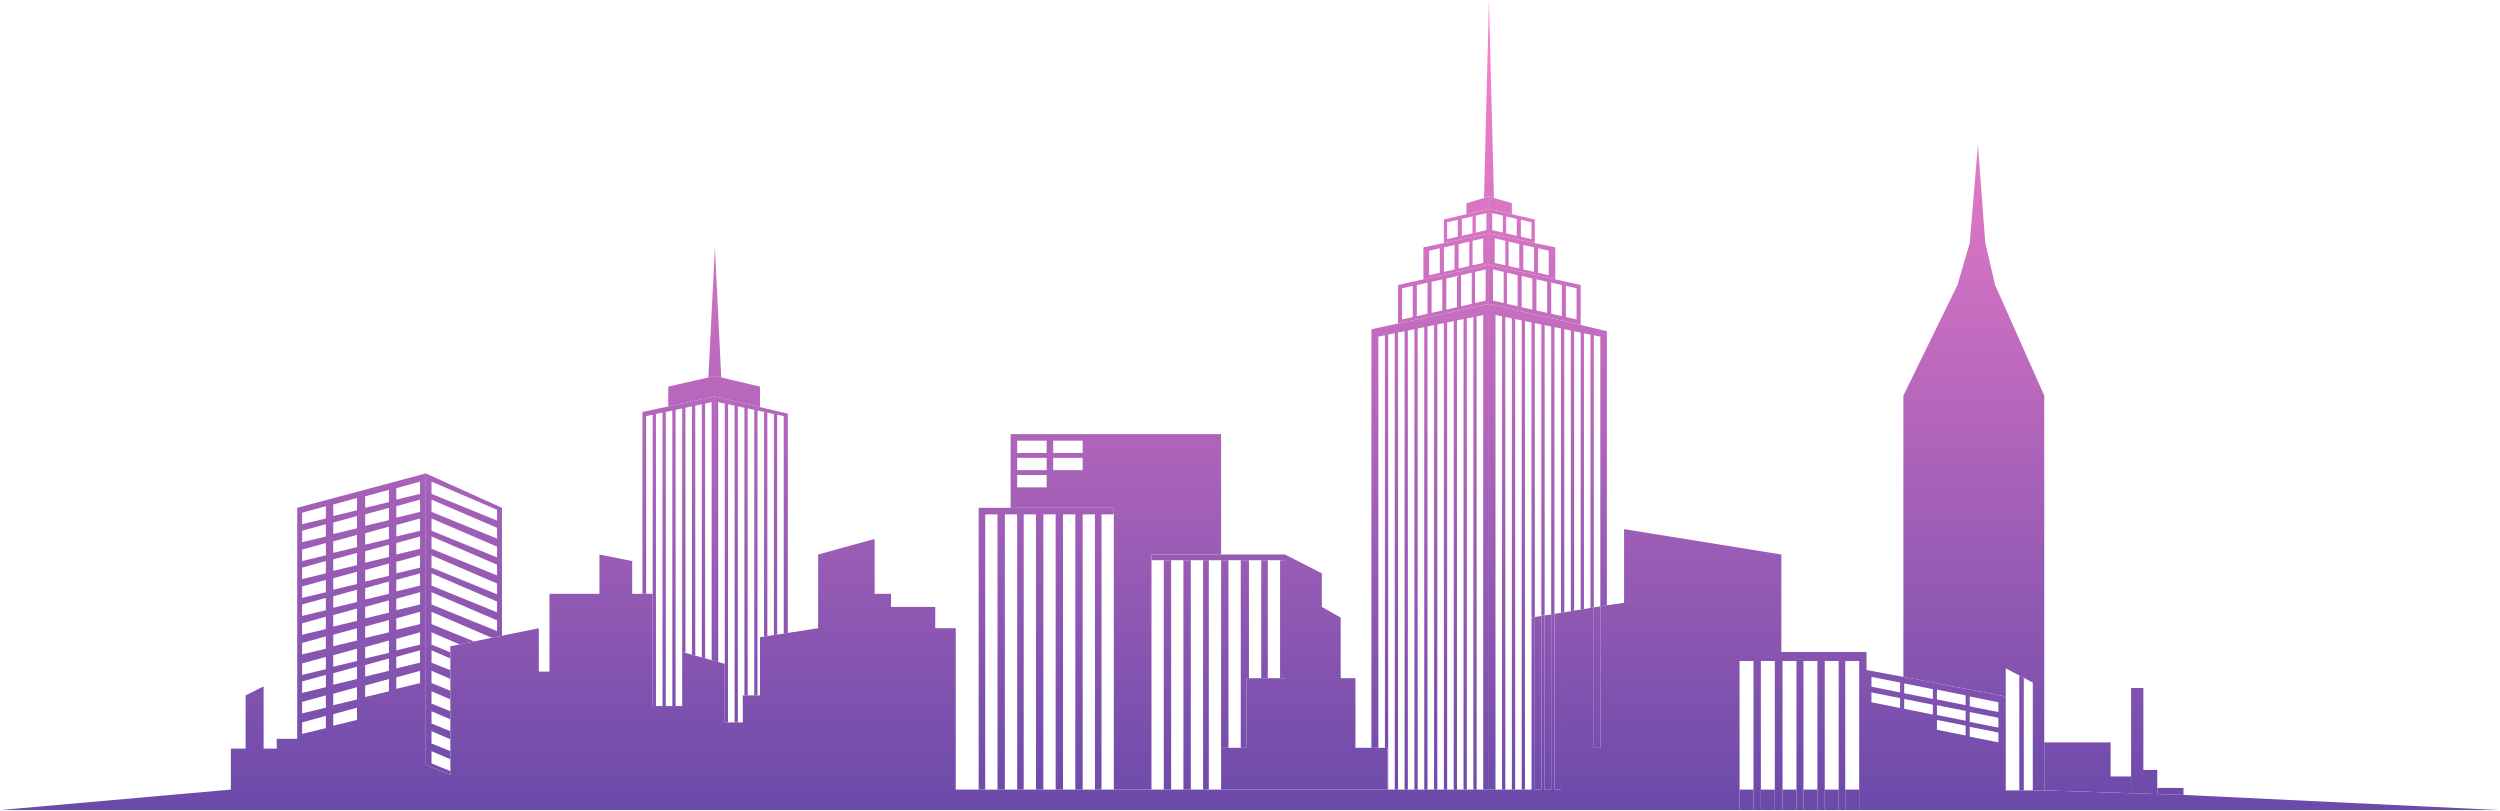 <svg width="1258" height="408" viewBox="0 0 1258 408" fill="none" xmlns="http://www.w3.org/2000/svg">
<g opacity="0.75">
<path d="M364.695 334.027V363.519H366.344V203.418L369.641 204.119V363.519H371.29V204.469L374.587 205.17V349.918H376.235V205.52L379.533 206.221V349.918H381.181V206.571L384.478 207.272V320.336L386.127 320.08V207.622L389.424 208.323V319.569L391.073 319.314V208.673L394.37 209.374V318.803L396.431 318.484V208.137L382.418 204.866L359.749 199.482V332.653L361.398 333.111V202.367L364.695 203.068V334.027Z" fill="url(#paint0_linear_764_70)"/>
<path d="M328.426 298.811V355.276H330.074V208.323L331.311 208.06L331.723 207.972L333.372 207.622V355.276H335.02V207.272L338.317 206.571V355.276H339.966V206.221L343.263 205.52V328.074L344.912 328.532V205.17L348.209 204.469V329.447L349.858 329.905V204.119L353.155 203.418V330.821L354.803 331.279V203.068L358.101 202.367V332.195L359.749 332.653V199.482L336.257 204.526L323.274 207.313V298.811H325.128V209.374L328.426 208.673V298.811Z" fill="url(#paint1_linear_764_70)"/>
<path fill-rule="evenodd" clip-rule="evenodd" d="M214.259 238.224V384.951L226.624 389.897V388.018L217.144 384.16V377.978L226.624 382.056V377.978L217.144 374.12V367.937L226.624 372.016V367.937L217.144 364.079V357.897L226.624 361.976V357.897L217.144 354.039V347.857L226.624 351.935V347.593L217.144 343.735V337.553L226.624 341.632V337.29L217.144 333.432V327.249L226.624 331.328V328.258L217.144 324.364V318.182L231.243 324.248L238.529 322.763L217.144 314.06V307.878L247.497 320.937L252.59 319.899V262.953V257.595V255.535L214.259 238.224ZM217.144 248.528V242.346L250.117 256.532V261.947L217.144 248.528ZM217.144 257.595V251.413L250.117 265.599V271.014L217.144 257.595ZM217.144 267.075V260.893L250.117 275.078V280.494L217.144 267.075ZM217.144 276.142V269.96L250.117 284.146V289.561L217.144 276.142ZM217.144 285.622V279.44L250.117 293.625V299.041L217.144 285.622ZM217.144 294.689V288.507L250.117 302.693V308.108L217.144 294.689ZM217.144 304.169V297.986L250.117 312.172V317.588L217.144 304.169Z" fill="url(#paint2_linear_764_70)"/>
<path d="M336.257 204.526L359.749 199.482L382.418 204.866V194.536L362.931 189.93L359.749 189.178L356.452 189.93L336.257 194.536V204.526Z" fill="url(#paint3_linear_764_70)"/>
<path d="M356.452 189.93L359.749 189.178L362.931 189.93L359.749 124.47L356.452 189.93Z" fill="url(#paint4_linear_764_70)"/>
<path d="M646.608 279.027V281.913V341.263H644.135H637.952H634.655H628.473H627.236V376.296H624.351H618.169H614.46V397.315H670.513H698.127V376.296H696.89H693.593H690.09H682.053V341.263H674.634V310.763L665.154 305.405V288.507L646.608 279.027Z" fill="url(#paint5_linear_764_70)"/>
<path fill-rule="evenodd" clip-rule="evenodd" d="M560.468 255.535V397.315H579.427V281.913V279.027H614.46V218.441H508.536V255.535H560.468ZM511.834 227.921V221.738H526.671V227.921H511.834ZM529.968 227.921V221.738H544.806V227.921H529.968ZM511.834 236.576V230.393H526.671V236.576H511.834ZM511.834 245.231V239.049H526.671V245.231H511.834ZM529.968 236.576V230.393H544.806V236.576H529.968Z" fill="url(#paint6_linear_764_70)"/>
<path d="M492.462 255.535V397.315H495.76V258.832H501.942V397.315H505.651V258.832H511.834V397.315H515.131V258.832H521.313V397.315H525.023V258.832H531.205V397.315H534.914V258.832H541.097V397.315H544.806V258.832H550.988V397.315H554.285V258.832H560.468V255.535H508.536H492.462Z" fill="url(#paint7_linear_764_70)"/>
<path d="M585.609 397.315H589.318V281.913H585.609V397.315Z" fill="url(#paint8_linear_764_70)"/>
<path d="M595.501 397.315H599.21V281.913H595.501V397.315Z" fill="url(#paint9_linear_764_70)"/>
<path d="M605.392 397.315H608.277V281.913H605.392V397.315Z" fill="url(#paint10_linear_764_70)"/>
<path d="M614.46 376.296H618.169V281.913H614.46V376.296Z" fill="url(#paint11_linear_764_70)"/>
<path d="M627.236 341.263H628.473V281.913H624.351V376.296H627.236V341.263Z" fill="url(#paint12_linear_764_70)"/>
<path d="M637.952 341.263V281.913H634.655V341.263H637.952Z" fill="url(#paint13_linear_764_70)"/>
<path d="M646.608 341.263V281.913H644.135V341.263H646.608Z" fill="url(#paint14_linear_764_70)"/>
<path d="M585.609 279.027H579.427V281.913H585.609H589.318H595.501H599.21H605.392H608.277H614.46H618.169H624.351H628.473H634.655H637.952H644.135H646.608V279.027H644.135H637.952H634.655H628.473H624.351H618.169H614.46H608.277H605.392H599.21H595.501H589.318H585.609Z" fill="url(#paint15_linear_764_70)"/>
<path d="M875.352 407.619H882.359V397.315H875.352V402.467V407.619Z" fill="url(#paint16_linear_764_70)"/>
<path d="M886.068 407.619H893.075V397.315H886.068V407.619Z" fill="url(#paint17_linear_764_70)"/>
<path d="M896.965 407.619H903.972V397.315H896.965V407.619Z" fill="url(#paint18_linear_764_70)"/>
<path d="M907.5 407.619H914.507V397.315H907.5V407.619Z" fill="url(#paint19_linear_764_70)"/>
<path d="M918.216 407.619H925.223V397.315H918.216V407.619Z" fill="url(#paint20_linear_764_70)"/>
<path d="M933.054 407.619H935.527V397.315H928.52V407.619H933.054Z" fill="url(#paint21_linear_764_70)"/>
<path d="M746.761 99.636L749.234 98.917L751.752 99.636L749.234 0L746.761 99.636Z" fill="url(#paint22_linear_764_70)"/>
<path d="M737.899 107.778L749.234 105.099V98.917L746.761 99.636L737.899 102.214V107.778Z" fill="url(#paint23_linear_764_70)"/>
<path d="M749.234 105.099L760.774 107.778V102.214L751.752 99.636L749.234 98.917V105.099Z" fill="url(#paint24_linear_764_70)"/>
<path d="M698.127 376.296V397.315H698.539V168.374L701.836 167.694V397.315H703.485V167.354L706.782 166.673V397.315H708.431V166.333L711.728 165.653V397.315H713.376V165.313L716.674 164.632V397.315H718.322V164.292L721.619 163.612V397.315H723.268V163.271L726.565 162.591V397.315H728.214V162.251L731.511 161.57V397.315H733.16V161.23L736.457 160.55V397.315H738.106V160.21L741.403 159.529V397.315H743.051V159.189L746.349 158.518V397.315H749.234V152.909L710.903 161.189L705.545 162.347L703.485 162.792L690.09 165.685V376.296H693.593V169.395L696.89 168.714V376.296H698.127Z" fill="url(#paint25_linear_764_70)"/>
<path d="M808.584 304.581V166.673L795.395 163.509L749.234 152.909V397.315H752.531V158.518L755.828 159.189V397.315H757.477V159.529L760.774 160.21V397.315H762.423V160.55L765.72 161.23V397.315H767.368V161.57L770.666 162.251V310.763L772.314 310.494V162.591L775.611 163.271V309.957L777.26 309.688V163.612L780.557 164.292V309.15L782.206 308.882V164.632L785.503 165.313V308.344L787.152 308.075V165.653L790.449 166.333V307.538L792.098 307.269V166.673L795.395 167.354V306.731L797.043 306.462V167.694L800.341 168.374V305.925L801.989 305.656V168.714L805.286 169.395V305.118L808.584 304.581Z" fill="url(#paint26_linear_764_70)"/>
<path d="M772.314 397.315H775.611V309.957L772.314 310.494V397.315Z" fill="url(#paint27_linear_764_70)"/>
<path d="M777.26 397.315H780.557V309.15L777.26 309.688V397.315Z" fill="url(#paint28_linear_764_70)"/>
<path d="M782.206 397.315H785.503V308.344L782.206 308.882V397.315Z" fill="url(#paint29_linear_764_70)"/>
<path d="M801.989 376.296H805.286V312.412V305.118L801.989 305.656V376.296Z" fill="url(#paint30_linear_764_70)"/>
<path fill-rule="evenodd" clip-rule="evenodd" d="M703.485 143.429V162.792L705.545 162.347L710.903 161.189L749.234 152.909V133.125L716.261 140.552L703.485 143.429ZM710.903 143.841L705.545 145.078V160.74L710.903 159.529V143.841ZM718.322 142.193L712.964 143.429V159.091L718.322 157.881V142.193ZM725.741 140.552L720.383 141.788V157.45L725.741 156.239V140.552ZM733.16 138.895L727.802 140.132V155.794L733.16 154.583V138.895ZM740.578 137.221L735.22 138.457V154.119L740.578 152.909V137.221ZM747.585 135.572L742.227 136.809V152.47L747.585 151.26V135.572Z" fill="url(#paint31_linear_764_70)"/>
<path fill-rule="evenodd" clip-rule="evenodd" d="M749.234 152.909L795.395 163.509V143.429L782.618 140.577L749.234 133.125V152.909ZM787.976 143.841L793.334 145.078V160.74L787.976 159.529V143.841ZM780.557 142.193L785.915 143.429V159.091L780.557 157.881V142.193ZM773.139 140.552L778.497 141.788V157.45L773.139 156.239V140.552ZM765.72 138.895L771.078 140.132V155.794L765.72 154.583V138.895ZM758.301 137.221L763.659 138.457V154.119L758.301 152.909V137.221ZM751.294 135.572L756.652 136.809V152.47L751.294 151.26V135.572Z" fill="url(#paint32_linear_764_70)"/>
<path fill-rule="evenodd" clip-rule="evenodd" d="M716.261 140.552L749.234 133.125V117.464L726.565 122.281L716.261 124.47V140.552ZM724.505 124.916L719.146 126.152V138.483L724.505 137.266V124.916ZM731.923 123.26L726.565 124.496V136.797L731.923 135.58V123.26ZM739.342 121.585L733.984 122.822V135.111L739.342 133.893V121.585ZM746.349 119.936L740.991 121.173V133.519L746.349 132.301V119.936Z" fill="url(#paint33_linear_764_70)"/>
<path fill-rule="evenodd" clip-rule="evenodd" d="M749.234 133.125L782.618 140.577V124.47L772.314 122.308L749.234 117.464V133.125ZM773.963 124.916L779.321 126.152V138.483L773.963 137.266V124.916ZM766.544 123.26L771.902 124.496V136.797L766.544 135.58V123.26ZM759.125 121.585L764.483 122.822V135.111L759.125 133.893V121.585ZM752.119 119.936L757.477 121.173V133.519L752.119 132.301V119.936Z" fill="url(#paint34_linear_764_70)"/>
<path fill-rule="evenodd" clip-rule="evenodd" d="M32.5 407.619H0L116.167 397.315V376.708H123.586V349.918L132.653 345.384V376.708H139.248V371.762H149.551V255.535L214.259 238.224V384.951L226.624 389.897V388.018V382.056V377.978V372.016V367.937V361.976V357.897V351.935V347.593V341.632V337.29V331.328V328.258V325.189L231.243 324.248L238.529 322.763L247.497 320.937L252.59 319.899L271.136 316.121V337.965H276.494V298.811H301.636V279.027L318.122 282.325V298.811H323.274H325.128H328.426V355.276H330.074H333.372H335.02H338.317H339.966H343.263V328.074L344.912 328.532L348.209 329.447L349.858 329.905L353.155 330.821L354.803 331.279L358.101 332.195L359.749 332.653L361.398 333.111L364.695 334.027V363.519H366.344H369.641H371.29H373.762V349.918H374.587H376.235H379.533H381.181H382.418V320.655L384.478 320.336L386.127 320.08L389.424 319.569L391.073 319.314L392.722 319.059L394.37 318.803L396.431 318.484L411.681 316.121V279.027L440.119 271.197V298.811H448.362V305.405H470.618V316.121H480.922V397.315H492.462H495.76H501.942H505.651H511.834H515.131H521.313H525.023H531.205H534.914H541.097H544.806H550.988H554.285H560.468H579.427H585.609H589.318H595.501H599.21H605.392H608.277H614.46H618.169H624.351H628.473H634.655H637.952H644.135H670.513H698.127H698.539H701.836H703.485H706.782H708.431H711.728H713.376H716.674H718.322H721.619H723.268H726.565H728.214H731.511H733.16H736.457H738.106H741.403H743.051H745.524H746.349H749.234H770.666V310.763L772.314 310.494V397.315H775.611V309.957L777.26 309.688V397.315H780.557V309.15L782.206 308.882V397.315H785.503V308.344L787.152 308.075L790.449 307.538L792.098 307.269L795.395 306.731L797.043 306.462L800.341 305.925L801.989 305.656V376.296H805.286V312.412V305.118L808.584 304.581L817.239 303.344V266.251L896.372 279.027V328.074H939.236V337.141L957.783 340.587L1009.3 350.479V397.729H1016.1H1018.37H1022.9H1028.67L1072.36 399.144L1085.55 399.571L1098.74 399.998L1257.5 407.619H1219.5H1124.29H935.527V397.315V332.607H928.52V397.315V407.619H925.223V397.315V332.607H918.216V397.315V407.619H914.507V397.315V332.607H907.5V397.315V407.619H903.972V397.315V332.607H896.965V397.315V407.619H893.075V397.315V332.607H886.068V397.315V407.619H882.359V397.315V332.607H875.352V397.315V402.467V407.619H32.5ZM163.977 254.71L152.024 258.008V263.778L163.977 260.893V254.71ZM179.639 250.589L167.686 253.886V259.656L179.639 256.771V250.589ZM195.712 246.467L183.76 249.765V255.535L195.712 252.65V246.467ZM211.374 242.346L199.422 245.643V251.413L211.374 248.528V242.346ZM163.977 263.778L152.024 267.075V272.845L163.977 269.96V263.778ZM179.639 259.656L167.686 262.953V268.724L179.639 265.839V259.656ZM195.712 255.535L183.76 258.832V264.602L195.712 261.717V255.535ZM211.374 251.413L199.422 254.71V260.481L211.374 257.595V251.413ZM163.977 273.257L152.024 276.555V282.325L163.977 279.44V273.257ZM179.639 269.136L167.686 272.433V278.203L179.639 275.318V269.136ZM195.712 265.014L183.76 268.311V274.082L195.712 271.197V265.014ZM211.374 260.893L199.422 264.19V269.96L211.374 267.075V260.893ZM163.977 282.325L152.024 285.622V291.392L163.977 288.507V282.325ZM179.639 278.203L167.686 281.5V287.271L179.639 284.385V278.203ZM195.712 274.082L183.76 277.379V283.149L195.712 280.264V274.082ZM211.374 269.96L199.422 273.257V279.027L211.374 276.142V269.96ZM163.977 291.804L152.024 295.101V300.872L163.977 297.986V291.804ZM179.639 287.683L167.686 290.98V296.75L179.639 293.865V287.683ZM195.712 283.561L183.76 286.858V292.628L195.712 289.743V283.561ZM211.374 279.44L199.422 282.737V288.507L211.374 285.622V279.44ZM163.977 300.872L152.024 304.169V309.939L163.977 307.054V300.872ZM179.639 296.75L167.686 300.047V305.817L179.639 302.932V296.75ZM195.712 292.628L183.76 295.926V301.696L195.712 298.811V292.628ZM211.374 288.507L199.422 291.804V297.574L211.374 294.689V288.507ZM163.977 310.351L152.024 313.648V319.418L163.977 316.533V310.351ZM179.639 306.23L167.686 309.527V315.297L179.639 312.412V306.23ZM195.712 302.108L183.76 305.405V311.175L195.712 308.29V302.108ZM211.374 297.986L199.422 301.284V307.054L211.374 304.169V297.986ZM163.977 320.243L152.024 323.54V329.31L163.977 326.425V320.243ZM179.639 316.121L167.686 319.418V325.189L179.639 322.303V316.121ZM195.712 312L183.76 315.297V321.067L195.712 318.182V312ZM211.374 307.878L199.422 311.175V316.945L211.374 314.06V307.878ZM163.977 330.547L152.024 333.844V339.614L163.977 336.729V330.547ZM179.639 326.425L167.686 329.722V335.492L179.639 332.607V326.425ZM195.712 322.303L183.76 325.601V331.371L195.712 328.486V322.303ZM211.374 318.182L199.422 321.479V327.249L211.374 324.364V318.182ZM163.977 339.614L152.024 342.911V348.681L163.977 345.796V339.614ZM179.639 335.492L167.686 338.79V344.56L179.639 341.675V335.492ZM195.712 331.371L183.76 334.668V340.438L195.712 337.553V331.371ZM211.374 327.249L199.422 330.547V336.317L211.374 333.432V327.249ZM163.977 349.918L152.024 353.215V358.985L163.977 356.1V349.918ZM179.639 345.796L167.686 349.093V354.864L179.639 351.978V345.796ZM195.712 341.675L183.76 344.972V350.742L195.712 347.857V341.675ZM211.374 337.553L199.422 340.85V346.621L211.374 343.735V337.553ZM163.977 360.222L152.024 363.519V369.289L163.977 366.404V360.222ZM179.639 356.1L167.686 359.397V365.167L179.639 362.282V356.1ZM958.195 343.884L972.62 346.769V351.715L958.195 348.83V343.884ZM974.681 347.016L989.107 349.902V354.847L974.681 351.962V347.016ZM991.167 350.479L1005.59 353.364V358.309L991.167 355.424V350.479ZM941.709 340.587L956.134 343.472V348.418L941.709 345.533V340.587ZM958.195 351.715L972.62 354.6V359.546L958.195 356.661V351.715ZM974.681 354.847L989.107 357.732V362.678L974.681 359.793V354.847ZM991.167 358.309L1005.59 361.195V366.14L991.167 363.255V358.309ZM941.709 348.418L956.134 351.303V356.249L941.709 353.364V348.418ZM974.681 362.266L989.107 365.151V370.097L974.681 367.212V362.266ZM991.167 365.728L1005.59 368.613V373.559L991.167 370.674V365.728Z" fill="url(#paint35_linear_764_70)"/>
<path fill-rule="evenodd" clip-rule="evenodd" d="M1009.3 350.479V336.317L1016.1 339.894L1017.24 340.491L1018.37 341.087L1022.9 343.472V397.729H1028.67V373.559V199.07L1003.94 143.429L998.998 122.281L995.289 72.951L991.167 122.281L984.985 143.429L957.783 199.07V340.587L1009.3 350.479Z" fill="url(#paint36_linear_764_70)"/>
<path d="M1018.37 397.729V341.087L1017.24 340.491L1016.1 339.894V397.729H1018.37Z" fill="url(#paint37_linear_764_70)"/>
<path fill-rule="evenodd" clip-rule="evenodd" d="M726.565 122.281L749.234 117.464V105.099L737.899 107.778L726.565 110.457V122.281ZM733.542 110.585L728.184 111.822V120.349L733.542 119.121V110.585ZM740.96 108.911L735.602 110.147V118.648L740.96 117.421V108.911ZM747.967 107.262L742.609 108.498V117.043L747.967 115.815V107.262Z" fill="url(#paint38_linear_764_70)"/>
<path fill-rule="evenodd" clip-rule="evenodd" d="M749.234 117.464L772.314 122.308V110.457L760.774 107.778L749.234 105.099V117.464ZM765.308 110.585L770.666 111.822V120.349L765.308 119.121V110.585ZM757.889 108.911L763.247 110.147V118.648L757.889 117.421V108.911ZM750.882 107.262L756.24 108.498V117.043L750.882 115.815V107.262Z" fill="url(#paint39_linear_764_70)"/>
<path d="M1028.67 373.559V397.729L1072.36 399.144V390.721H1062.06V373.559H1028.67Z" fill="url(#paint40_linear_764_70)"/>
<path d="M1072.36 390.721V399.144L1085.55 399.571V396.491V387.424H1078.54V346.208H1072.36V390.721Z" fill="url(#paint41_linear_764_70)"/>
<path d="M1085.55 396.491V399.571L1098.74 399.998V396.491H1085.55Z" fill="url(#paint42_linear_764_70)"/>
</g>
<defs>
<linearGradient id="paint0_linear_764_70" x1="626" y1="0" x2="626" y2="407.619" gradientUnits="userSpaceOnUse">
<stop stop-color="#FF5ABD"/>
<stop offset="1" stop-color="#390D8D"/>
</linearGradient>
<linearGradient id="paint1_linear_764_70" x1="626" y1="0" x2="626" y2="407.619" gradientUnits="userSpaceOnUse">
<stop stop-color="#FF5ABD"/>
<stop offset="1" stop-color="#390D8D"/>
</linearGradient>
<linearGradient id="paint2_linear_764_70" x1="626" y1="0" x2="626" y2="407.619" gradientUnits="userSpaceOnUse">
<stop stop-color="#FF5ABD"/>
<stop offset="1" stop-color="#390D8D"/>
</linearGradient>
<linearGradient id="paint3_linear_764_70" x1="626" y1="0" x2="626" y2="407.619" gradientUnits="userSpaceOnUse">
<stop stop-color="#FF5ABD"/>
<stop offset="1" stop-color="#390D8D"/>
</linearGradient>
<linearGradient id="paint4_linear_764_70" x1="626" y1="0" x2="626" y2="407.619" gradientUnits="userSpaceOnUse">
<stop stop-color="#FF5ABD"/>
<stop offset="1" stop-color="#390D8D"/>
</linearGradient>
<linearGradient id="paint5_linear_764_70" x1="626" y1="0" x2="626" y2="407.619" gradientUnits="userSpaceOnUse">
<stop stop-color="#FF5ABD"/>
<stop offset="1" stop-color="#390D8D"/>
</linearGradient>
<linearGradient id="paint6_linear_764_70" x1="626" y1="0" x2="626" y2="407.619" gradientUnits="userSpaceOnUse">
<stop stop-color="#FF5ABD"/>
<stop offset="1" stop-color="#390D8D"/>
</linearGradient>
<linearGradient id="paint7_linear_764_70" x1="626" y1="0" x2="626" y2="407.619" gradientUnits="userSpaceOnUse">
<stop stop-color="#FF5ABD"/>
<stop offset="1" stop-color="#390D8D"/>
</linearGradient>
<linearGradient id="paint8_linear_764_70" x1="626" y1="0" x2="626" y2="407.619" gradientUnits="userSpaceOnUse">
<stop stop-color="#FF5ABD"/>
<stop offset="1" stop-color="#390D8D"/>
</linearGradient>
<linearGradient id="paint9_linear_764_70" x1="626" y1="0" x2="626" y2="407.619" gradientUnits="userSpaceOnUse">
<stop stop-color="#FF5ABD"/>
<stop offset="1" stop-color="#390D8D"/>
</linearGradient>
<linearGradient id="paint10_linear_764_70" x1="626" y1="0" x2="626" y2="407.619" gradientUnits="userSpaceOnUse">
<stop stop-color="#FF5ABD"/>
<stop offset="1" stop-color="#390D8D"/>
</linearGradient>
<linearGradient id="paint11_linear_764_70" x1="626" y1="0" x2="626" y2="407.619" gradientUnits="userSpaceOnUse">
<stop stop-color="#FF5ABD"/>
<stop offset="1" stop-color="#390D8D"/>
</linearGradient>
<linearGradient id="paint12_linear_764_70" x1="626" y1="0" x2="626" y2="407.619" gradientUnits="userSpaceOnUse">
<stop stop-color="#FF5ABD"/>
<stop offset="1" stop-color="#390D8D"/>
</linearGradient>
<linearGradient id="paint13_linear_764_70" x1="626" y1="0" x2="626" y2="407.619" gradientUnits="userSpaceOnUse">
<stop stop-color="#FF5ABD"/>
<stop offset="1" stop-color="#390D8D"/>
</linearGradient>
<linearGradient id="paint14_linear_764_70" x1="626" y1="0" x2="626" y2="407.619" gradientUnits="userSpaceOnUse">
<stop stop-color="#FF5ABD"/>
<stop offset="1" stop-color="#390D8D"/>
</linearGradient>
<linearGradient id="paint15_linear_764_70" x1="626" y1="0" x2="626" y2="407.619" gradientUnits="userSpaceOnUse">
<stop stop-color="#FF5ABD"/>
<stop offset="1" stop-color="#390D8D"/>
</linearGradient>
<linearGradient id="paint16_linear_764_70" x1="626" y1="0" x2="626" y2="407.619" gradientUnits="userSpaceOnUse">
<stop stop-color="#FF5ABD"/>
<stop offset="1" stop-color="#390D8D"/>
</linearGradient>
<linearGradient id="paint17_linear_764_70" x1="626" y1="0" x2="626" y2="407.619" gradientUnits="userSpaceOnUse">
<stop stop-color="#FF5ABD"/>
<stop offset="1" stop-color="#390D8D"/>
</linearGradient>
<linearGradient id="paint18_linear_764_70" x1="626" y1="0" x2="626" y2="407.619" gradientUnits="userSpaceOnUse">
<stop stop-color="#FF5ABD"/>
<stop offset="1" stop-color="#390D8D"/>
</linearGradient>
<linearGradient id="paint19_linear_764_70" x1="626" y1="0" x2="626" y2="407.619" gradientUnits="userSpaceOnUse">
<stop stop-color="#FF5ABD"/>
<stop offset="1" stop-color="#390D8D"/>
</linearGradient>
<linearGradient id="paint20_linear_764_70" x1="626" y1="0" x2="626" y2="407.619" gradientUnits="userSpaceOnUse">
<stop stop-color="#FF5ABD"/>
<stop offset="1" stop-color="#390D8D"/>
</linearGradient>
<linearGradient id="paint21_linear_764_70" x1="626" y1="0" x2="626" y2="407.619" gradientUnits="userSpaceOnUse">
<stop stop-color="#FF5ABD"/>
<stop offset="1" stop-color="#390D8D"/>
</linearGradient>
<linearGradient id="paint22_linear_764_70" x1="626" y1="0" x2="626" y2="407.619" gradientUnits="userSpaceOnUse">
<stop stop-color="#FF5ABD"/>
<stop offset="1" stop-color="#390D8D"/>
</linearGradient>
<linearGradient id="paint23_linear_764_70" x1="626" y1="0" x2="626" y2="407.619" gradientUnits="userSpaceOnUse">
<stop stop-color="#FF5ABD"/>
<stop offset="1" stop-color="#390D8D"/>
</linearGradient>
<linearGradient id="paint24_linear_764_70" x1="626" y1="0" x2="626" y2="407.619" gradientUnits="userSpaceOnUse">
<stop stop-color="#FF5ABD"/>
<stop offset="1" stop-color="#390D8D"/>
</linearGradient>
<linearGradient id="paint25_linear_764_70" x1="626" y1="0" x2="626" y2="407.619" gradientUnits="userSpaceOnUse">
<stop stop-color="#FF5ABD"/>
<stop offset="1" stop-color="#390D8D"/>
</linearGradient>
<linearGradient id="paint26_linear_764_70" x1="626" y1="0" x2="626" y2="407.619" gradientUnits="userSpaceOnUse">
<stop stop-color="#FF5ABD"/>
<stop offset="1" stop-color="#390D8D"/>
</linearGradient>
<linearGradient id="paint27_linear_764_70" x1="626" y1="0" x2="626" y2="407.619" gradientUnits="userSpaceOnUse">
<stop stop-color="#FF5ABD"/>
<stop offset="1" stop-color="#390D8D"/>
</linearGradient>
<linearGradient id="paint28_linear_764_70" x1="626" y1="0" x2="626" y2="407.619" gradientUnits="userSpaceOnUse">
<stop stop-color="#FF5ABD"/>
<stop offset="1" stop-color="#390D8D"/>
</linearGradient>
<linearGradient id="paint29_linear_764_70" x1="626" y1="0" x2="626" y2="407.619" gradientUnits="userSpaceOnUse">
<stop stop-color="#FF5ABD"/>
<stop offset="1" stop-color="#390D8D"/>
</linearGradient>
<linearGradient id="paint30_linear_764_70" x1="626" y1="0" x2="626" y2="407.619" gradientUnits="userSpaceOnUse">
<stop stop-color="#FF5ABD"/>
<stop offset="1" stop-color="#390D8D"/>
</linearGradient>
<linearGradient id="paint31_linear_764_70" x1="626" y1="0" x2="626" y2="407.619" gradientUnits="userSpaceOnUse">
<stop stop-color="#FF5ABD"/>
<stop offset="1" stop-color="#390D8D"/>
</linearGradient>
<linearGradient id="paint32_linear_764_70" x1="626" y1="0" x2="626" y2="407.619" gradientUnits="userSpaceOnUse">
<stop stop-color="#FF5ABD"/>
<stop offset="1" stop-color="#390D8D"/>
</linearGradient>
<linearGradient id="paint33_linear_764_70" x1="626" y1="0" x2="626" y2="407.619" gradientUnits="userSpaceOnUse">
<stop stop-color="#FF5ABD"/>
<stop offset="1" stop-color="#390D8D"/>
</linearGradient>
<linearGradient id="paint34_linear_764_70" x1="626" y1="0" x2="626" y2="407.619" gradientUnits="userSpaceOnUse">
<stop stop-color="#FF5ABD"/>
<stop offset="1" stop-color="#390D8D"/>
</linearGradient>
<linearGradient id="paint35_linear_764_70" x1="626" y1="0" x2="626" y2="407.619" gradientUnits="userSpaceOnUse">
<stop stop-color="#FF5ABD"/>
<stop offset="1" stop-color="#390D8D"/>
</linearGradient>
<linearGradient id="paint36_linear_764_70" x1="626" y1="0" x2="626" y2="407.619" gradientUnits="userSpaceOnUse">
<stop stop-color="#FF5ABD"/>
<stop offset="1" stop-color="#390D8D"/>
</linearGradient>
<linearGradient id="paint37_linear_764_70" x1="626" y1="0" x2="626" y2="407.619" gradientUnits="userSpaceOnUse">
<stop stop-color="#FF5ABD"/>
<stop offset="1" stop-color="#390D8D"/>
</linearGradient>
<linearGradient id="paint38_linear_764_70" x1="626" y1="0" x2="626" y2="407.619" gradientUnits="userSpaceOnUse">
<stop stop-color="#FF5ABD"/>
<stop offset="1" stop-color="#390D8D"/>
</linearGradient>
<linearGradient id="paint39_linear_764_70" x1="626" y1="0" x2="626" y2="407.619" gradientUnits="userSpaceOnUse">
<stop stop-color="#FF5ABD"/>
<stop offset="1" stop-color="#390D8D"/>
</linearGradient>
<linearGradient id="paint40_linear_764_70" x1="626" y1="0" x2="626" y2="407.619" gradientUnits="userSpaceOnUse">
<stop stop-color="#FF5ABD"/>
<stop offset="1" stop-color="#390D8D"/>
</linearGradient>
<linearGradient id="paint41_linear_764_70" x1="626" y1="0" x2="626" y2="407.619" gradientUnits="userSpaceOnUse">
<stop stop-color="#FF5ABD"/>
<stop offset="1" stop-color="#390D8D"/>
</linearGradient>
<linearGradient id="paint42_linear_764_70" x1="626" y1="0" x2="626" y2="407.619" gradientUnits="userSpaceOnUse">
<stop stop-color="#FF5ABD"/>
<stop offset="1" stop-color="#390D8D"/>
</linearGradient>
</defs>
</svg>
